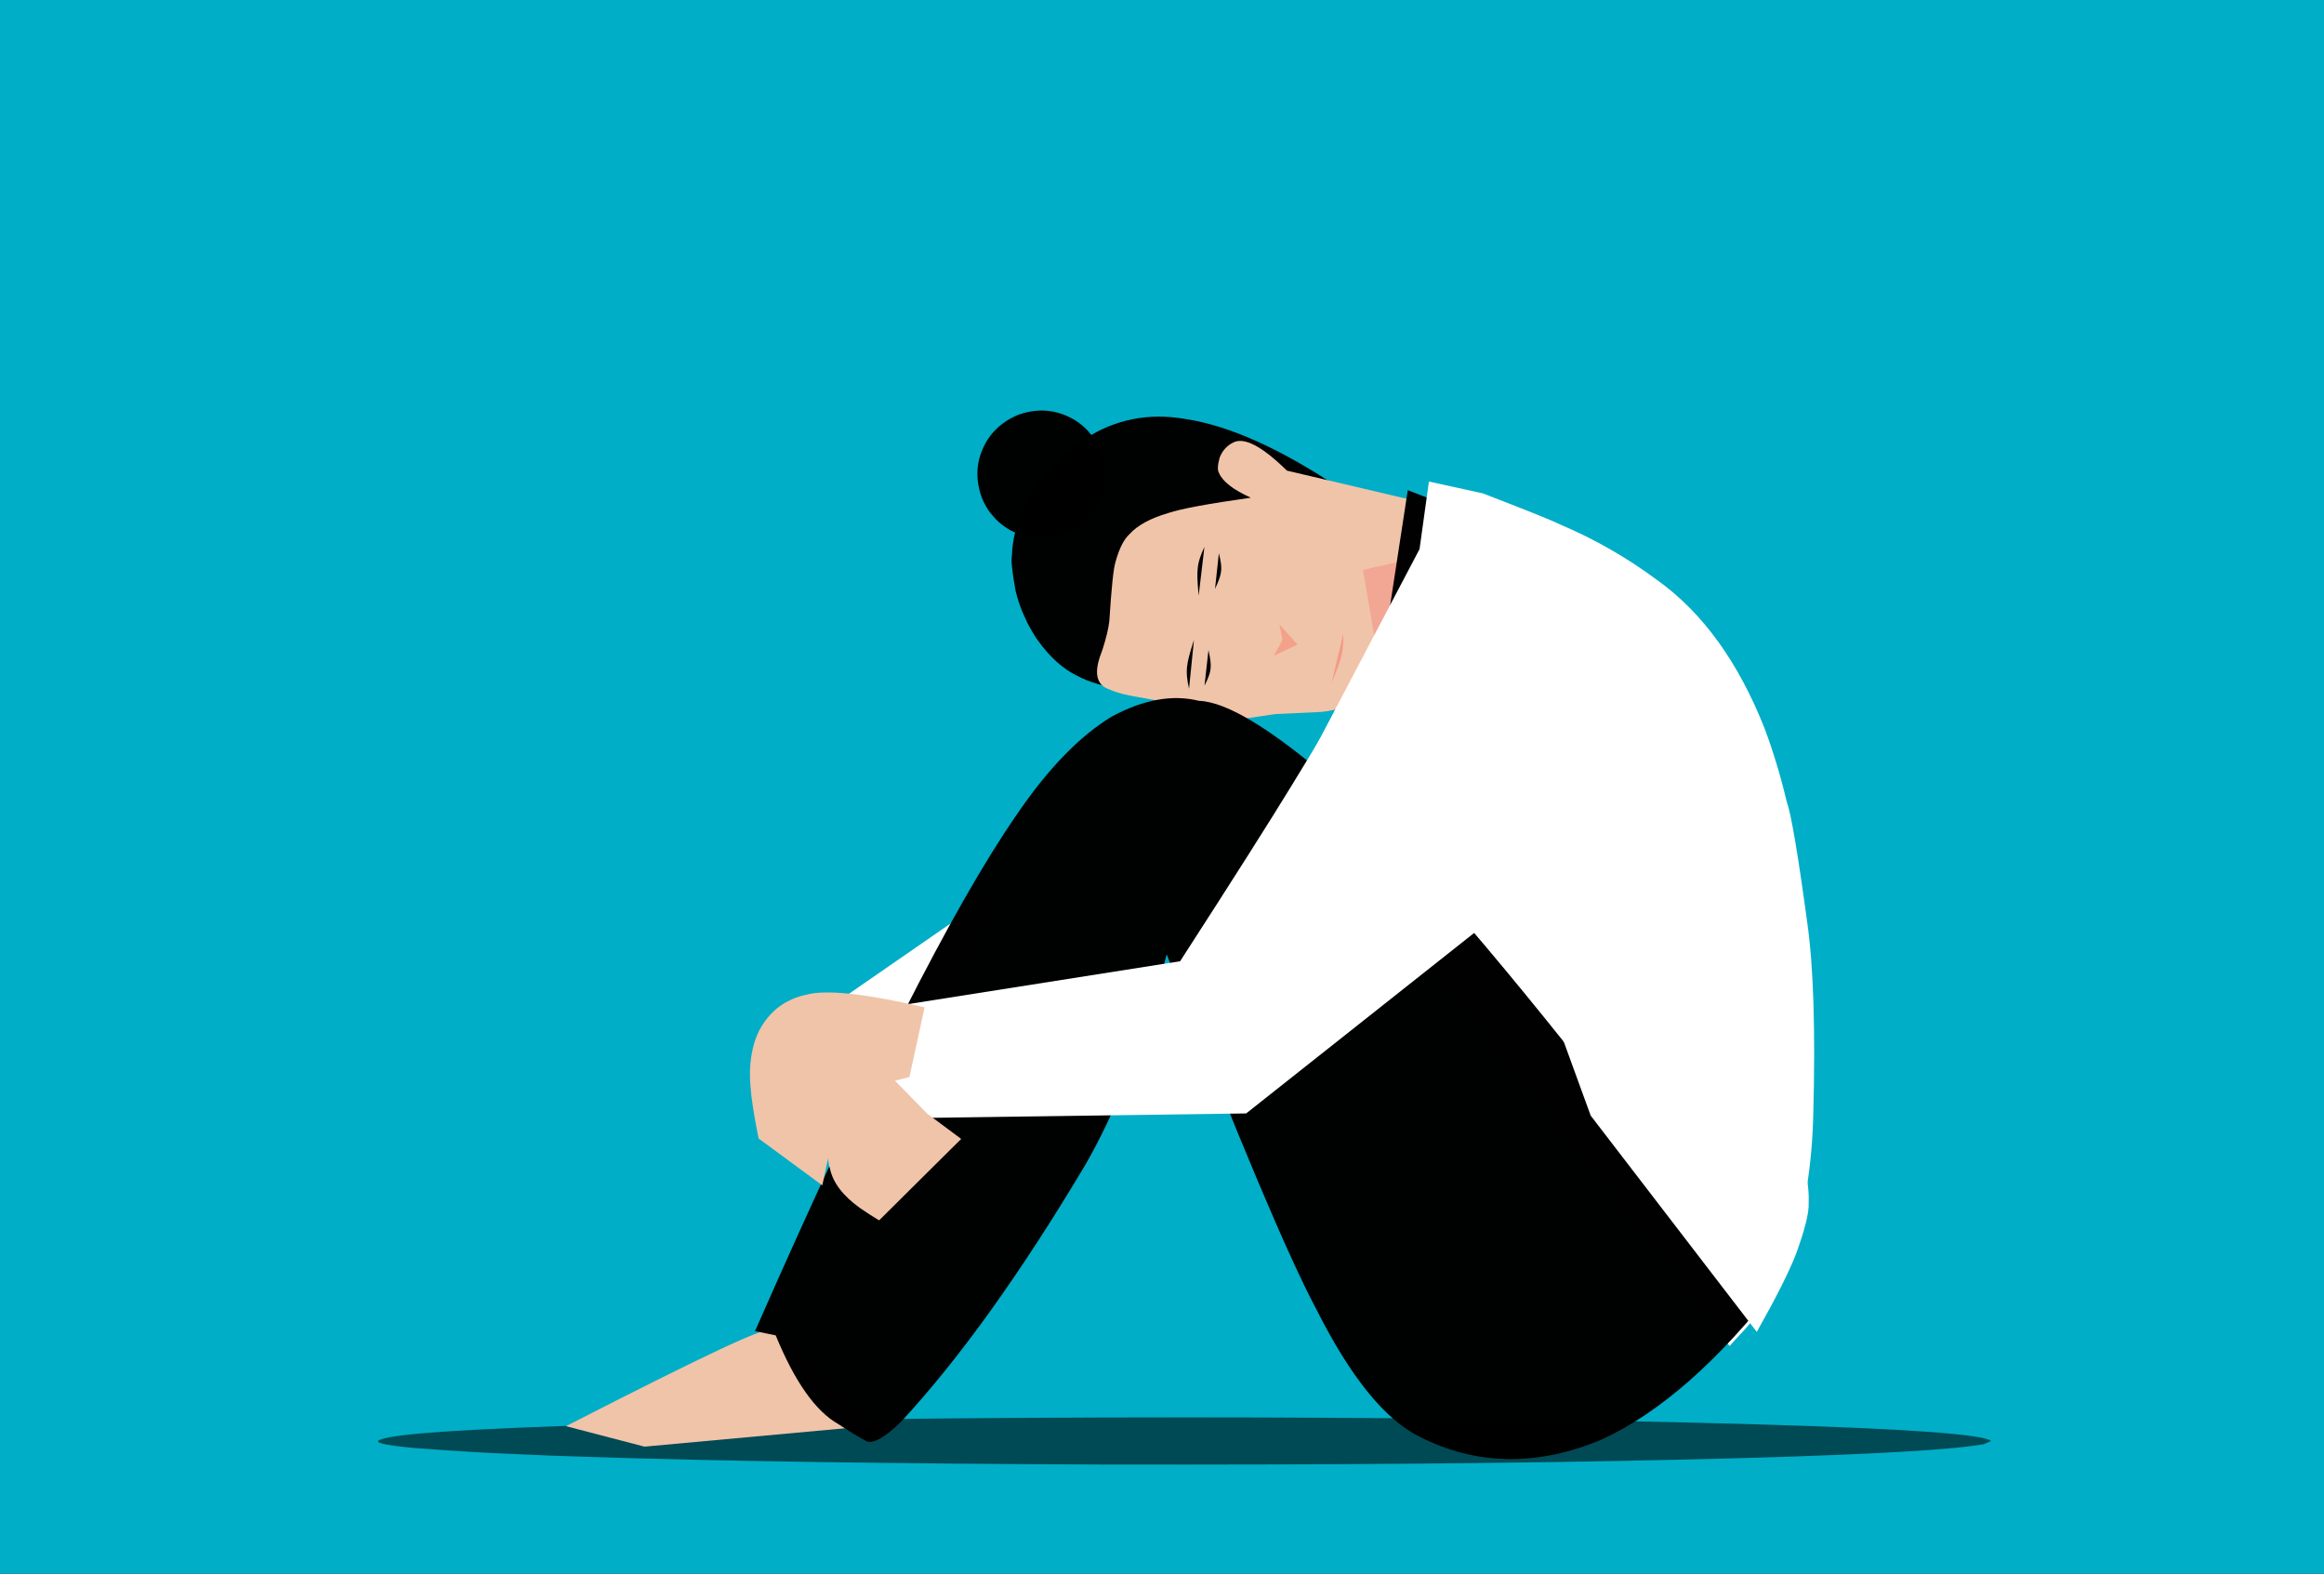 <?xml version="1.0" encoding="utf-8"?>
<svg xmlns="http://www.w3.org/2000/svg" xmlns:xlink="http://www.w3.org/1999/xlink" version= "1.1" width="1920px" height="1300px" viewBox="-600 63 1920 1300">
<rect x="-600" y="63" width="1920" height="1300" fill="#333333" stroke="none"/>
<g id="layer1">
<g style="fill:rgb(0,174,199); fill-opacity:1.0; stroke-linejoin: miter">
<path d="M-600.001,61.429C-600.417,61.429,-600.816,61.595,-601.111,61.889C-601.405,62.184,-601.571,62.583,-601.571,62.999L-601.569,1363.0C-601.569,1363.867,-600.867,1364.57,-600.0,1364.57L1320.001,1364.571C1320.417,1364.571,1320.816,1364.405,1321.111,1364.111C1321.405,1363.816,1321.571,1363.417,1321.571,1363.001L1321.57,63.0C1321.57,62.133,1320.867,61.43,1320.0,61.43L-600.001,61.429 Z"/>
</g>
<g style="fill:rgb(0,0,0); fill-opacity:0.573; stroke-linejoin: miter">
<path d="M1044.996,1253.356L1038.914,1256.004Q992.537,1264.164,785.873,1268.805Q594.784,1273.301,309.153,1272.787Q48.371,1271.758,-115.253,1266.447Q-148.502,1265.435,-182.451,1263.806Q-204.031,1263.082,-255.612,1259.305Q-290.305,1256.266,-287.451,1253.125Q-278.17,1244.984,-91.926,1239.608Q101.244,1233.956,378.749,1233.842Q478.587,1233.804,611.616,1235.074Q731.177,1236.634,747.182,1237.035Q805.458,1238.261,849.857,1239.557Q1035.429,1244.893,1044.996,1253.356"/>
</g>
<g style="fill:rgb(0,0,0); fill-opacity:0.996; stroke-linejoin: miter">
<path d="M338.209,634.395L332.016,633.404Q304.121,629.069,289.736,621.16Q272.214,612.637,257.404,591.954Q252.57,585.021,248.531,576.966L244.772,568.697Q241.252,560.18,239.014,550.936Q234.788,527.389,236.003,522.228Q236.3,512.387,238.694,502.478Q243.758,482.463,256.524,464.133Q258.825,458.95,278.546,439.158Q286.858,431.657,296.094,425.655Q333.701,401.193,379.294,409.106Q434,417.299,508.872,467.675L338.209,634.395"/>
</g>
<g style="fill:rgb(240,196,169); fill-opacity:1.0; stroke-linejoin: miter">
<path d="M310.9,599.431L309.815,602.451Q300.394,626.842,316.266,632.414Q323.201,635.52,333.463,637.584Q376.76,645.282,375.718,645.749L410.647,656.188Q417.405,657.727,423.574,657.318L453.579,652.881L491.807,651.09Q502.175,650.115,511.377,646.542Q523.334,642.903,537.158,623.377Q545.913,609.587,553.382,593.631L630.035,472.869L573.251,477.636L463.183,451.749Q432.46,421.574,418.845,428.539Q411.038,432.408,407.687,440.863Q404.933,450.413,407.169,453.883Q411.699,464.325,433.368,474.125Q381.044,481.492,365.258,486.767Q342.956,493.28,333.106,504.295Q326.094,510.702,321.569,527.291Q319.114,534.661,316.48,576.071Q315.401,585.346,310.9,599.431"/>
</g>
<g style="fill:rgb(255,0,35); fill-opacity:0.153; stroke-linejoin: miter">
<path d="M537.325,599.707L526.077,533.769L579.503,521.655L537.325,599.707"/>
</g>
<g style="fill:rgb(0,0,0); fill-opacity:0.996; stroke-linejoin: miter">
<path d="M592.821,548.288L592.821,548.288Q569.082,565.897,545.342,583.505Q554.195,525.722,563.048,467.94Q592.199,479.172,621.35,490.404L592.821,548.288"/>
</g>
<g style="fill:rgb(240,196,169); fill-opacity:1.0; stroke-linejoin: miter">
<path d="M122.334,1240.616L-67.529,1258.015L-132.411,1241.104Q-44.955,1196.288,-5.767,1177.96Q33.75,1159.256,46.059,1158.429Q51.143,1158.254,52.303,1159.818Q54.043,1161.023,53.94,1166.41L122.334,1240.616"/>
</g>
<g style="fill:rgb(255,255,255); fill-opacity:1.0; stroke-linejoin: miter">
<path d="M231.095,794.234L231.095,794.235L71.798,904.375Q109.858,935.413,147.917,966.451L231.095,794.234"/>
</g>
<g style="fill:rgb(255,255,255); fill-opacity:1.0; stroke-linejoin: miter">
<path d="M828.922,1174.858L836.147,1166.941Q894.901,1106.911,898.04,984.443Q900.884,879.645,893.071,825.016Q881.6,740.382,876.159,725.329Q868.545,693.352,858.009,665.169Q825.391,582.345,768.995,542.102Q731.828,514.52,689.364,496.453Q679.078,491.342,625.004,470.543L580.524,460.79L572.769,516.588L466.775,718.088L828.922,1174.858"/>
</g>
<g style="fill:rgb(0,0,0); fill-opacity:0.996; stroke-linejoin: miter">
<path d="M17.757,1157.332L17.757,1157.333L17.757,1157.333L17.757,1157.332"/>
</g>
<g style="fill:rgb(0,0,0); fill-opacity:0.996; stroke-linejoin: miter">
<path d="M20.566,1157.839L20.566,1157.839L20.566,1157.839L20.566,1157.839"/>
</g>
<g style="fill:rgb(0,0,0); fill-opacity:0.996; stroke-linejoin: miter">
<path d="M23.766,1162.624L40.856,1166.084Q64.444,1223.624,92.728,1239.476Q104.257,1247.197,116.443,1253.89Q125.661,1255.984,144.722,1237.129Q216.352,1159.783,296.457,1025.571Q335.845,957.335,363.906,851.401Q452.327,1078.656,487.563,1144.628Q529.796,1228.51,572.719,1249.781Q643.133,1285.469,722.74,1252.38Q795.253,1219.342,870.54,1122.237Q885.572,1101.842,882.458,1087.035L729.124,970.576Q582.082,782.714,501.021,708.837Q424.853,643.156,390.51,641.929Q357.869,633.802,318.699,654.816Q278.829,678.861,239.762,736.238Q160.822,850.504,23.766,1162.624"/>
</g>
<g style="fill:rgb(255,255,255); fill-opacity:1.0; stroke-linejoin: miter">
<path d="M861.973,970.533L866.217,977.324Q895.822,1020.932,894.245,1056.952Q894.84,1068.663,883.618,1099.319Q874.978,1121.381,851.392,1163.215L714.177,984.579L675.008,877.063L861.973,970.533"/>
</g>
<g style="fill:rgb(255,255,255); fill-opacity:1.0; stroke-linejoin: miter">
<path d="M677.511,786.47L429.552,982.757L102.61,987.285L147.676,892.867L374.955,857.062Q438.982,757.937,467.117,711.885Q495.944,665.206,545.84,578.869L677.511,786.47"/>
</g>
<g style="fill:rgb(240,196,169); fill-opacity:1.0; stroke-linejoin: miter">
<path d="M151.33,952.717L95.507,966.777L79.363,1042.195L26.746,1003.489Q20.915,974.856,19.979,959.75Q18.428,941.472,22.924,925.309Q27.648,908.972,39.947,897.636Q44.058,893.948,49.044,891.091L54.254,888.476Q59.686,886.086,66.018,884.731Q90.229,877.994,163.86,895.129L151.33,952.717"/>
</g>
<g style="fill:rgb(240,196,169); fill-opacity:1.0; stroke-linejoin: miter">
<path d="M166.074,982.979L194.103,1003.822L126.281,1071.106Q118.026,1066.161,110.315,1060.772Q89.365,1045.748,85.682,1028.34Q83.249,1021.574,83.48,1000.981Q84.426,982.723,87.213,962.967L136.829,953.092L166.074,982.979"/>
</g>
<g style="fill:rgb(0,0,0); fill-opacity:0.996; stroke-linejoin: miter">
<path d="M391.999,413.514L391.999,413.515L392,413.515L391.999,413.514"/>
</g>
<g style="fill:rgb(0,0,0); fill-opacity:0.996; stroke-linejoin: miter">
<path d="M390.286,555.054L390.286,555.054Q389.394,545.768,389.268,540.967Q389.209,539.038,389.236,537.192L389.29,535.373Q389.369,533.578,389.565,531.897L389.796,530.249L390.085,528.658L390.428,527.119Q390.798,525.607,391.255,524.178Q392.374,520.585,395.053,514.761L390.286,555.054"/>
</g>
<g style="fill:rgb(0,0,0); fill-opacity:0.996; stroke-linejoin: miter">
<path d="M403.806,549.452L403.806,549.452Q406.373,543.95,407.392,540.891Q407.808,539.667,408.13,538.442L408.422,537.218L408.654,535.993L408.821,534.767L408.918,533.541L408.95,532.314L408.922,531.087Q408.864,529.86,408.711,528.632Q408.352,525.562,406.972,520.032L403.806,549.452"/>
</g>
<g style="fill:rgb(0,0,0); fill-opacity:0.996; stroke-linejoin: miter">
<path d="M490.932,554.286L490.932,554.286L490.933,554.286L490.932,554.286"/>
</g>
<g style="fill:rgb(0,0,0); fill-opacity:0.996; stroke-linejoin: miter">
<path d="M386.405,591.62L386.405,591.62Q383.523,600.492,382.359,605.152Q381.884,607.022,381.51,608.829L381.169,610.617Q380.856,612.387,380.684,614.07L380.552,615.729L380.49,617.345L380.491,618.922Q380.525,620.478,380.661,621.972Q380.975,625.723,382.329,631.989L386.405,591.62"/>
</g>
<g style="fill:rgb(0,0,0); fill-opacity:0.996; stroke-linejoin: miter">
<path d="M398.39,600.018L398.39,600.018Q399.704,605.946,400.036,609.153Q400.178,610.438,400.226,611.703L400.246,612.962L400.207,614.208L400.104,615.441L399.933,616.659L399.698,617.864L399.405,619.055Q399.083,620.241,398.668,621.406Q397.652,624.326,395.107,629.426L398.39,600.018"/>
</g>
<g style="fill:rgb(255,0,0); fill-opacity:0.18; stroke-linejoin: miter">
<path d="M452.41,604.682L462.181,600.073L471.952,595.463Q464.517,587.139,457.083,578.816Q458.299,585.326,459.514,591.837Q455.962,598.26,452.41,604.682"/>
</g>
<g style="fill:rgb(255,0,0); fill-opacity:0.212; stroke-linejoin: miter">
<path d="M509.823,586.399L509.829,587.838Q509.858,593.111,509.544,596.675Q509.184,600.107,508.986,601.157Q508.599,603.422,507.873,606.29Q506.069,613.121,500.121,627.109L509.823,586.399"/>
</g>
<g style="fill:rgb(255,0,0); fill-opacity:0.996; stroke-linejoin: miter">
<path d="M545.486,618.667L545.486,618.668L545.486,618.668L545.486,618.667"/>
</g>
<g style="fill:rgb(0,0,0); fill-opacity:0.996; stroke-linejoin: miter">
<path d="M309.103,435.216L311.321,442.031Q316.2,463.361,305.628,481.57Q294.945,499.811,273.019,505.978Q251.689,510.857,233.48,500.285Q227.629,496.854,222.777,491.985L218.258,486.791Q214.029,481.256,211.29,474.492Q203.469,453.499,211.728,434.158Q219.987,414.817,240.558,405.947Q261.551,398.127,280.892,406.386Q300.233,414.644,309.103,435.216"/>
</g>
</g>
</svg>